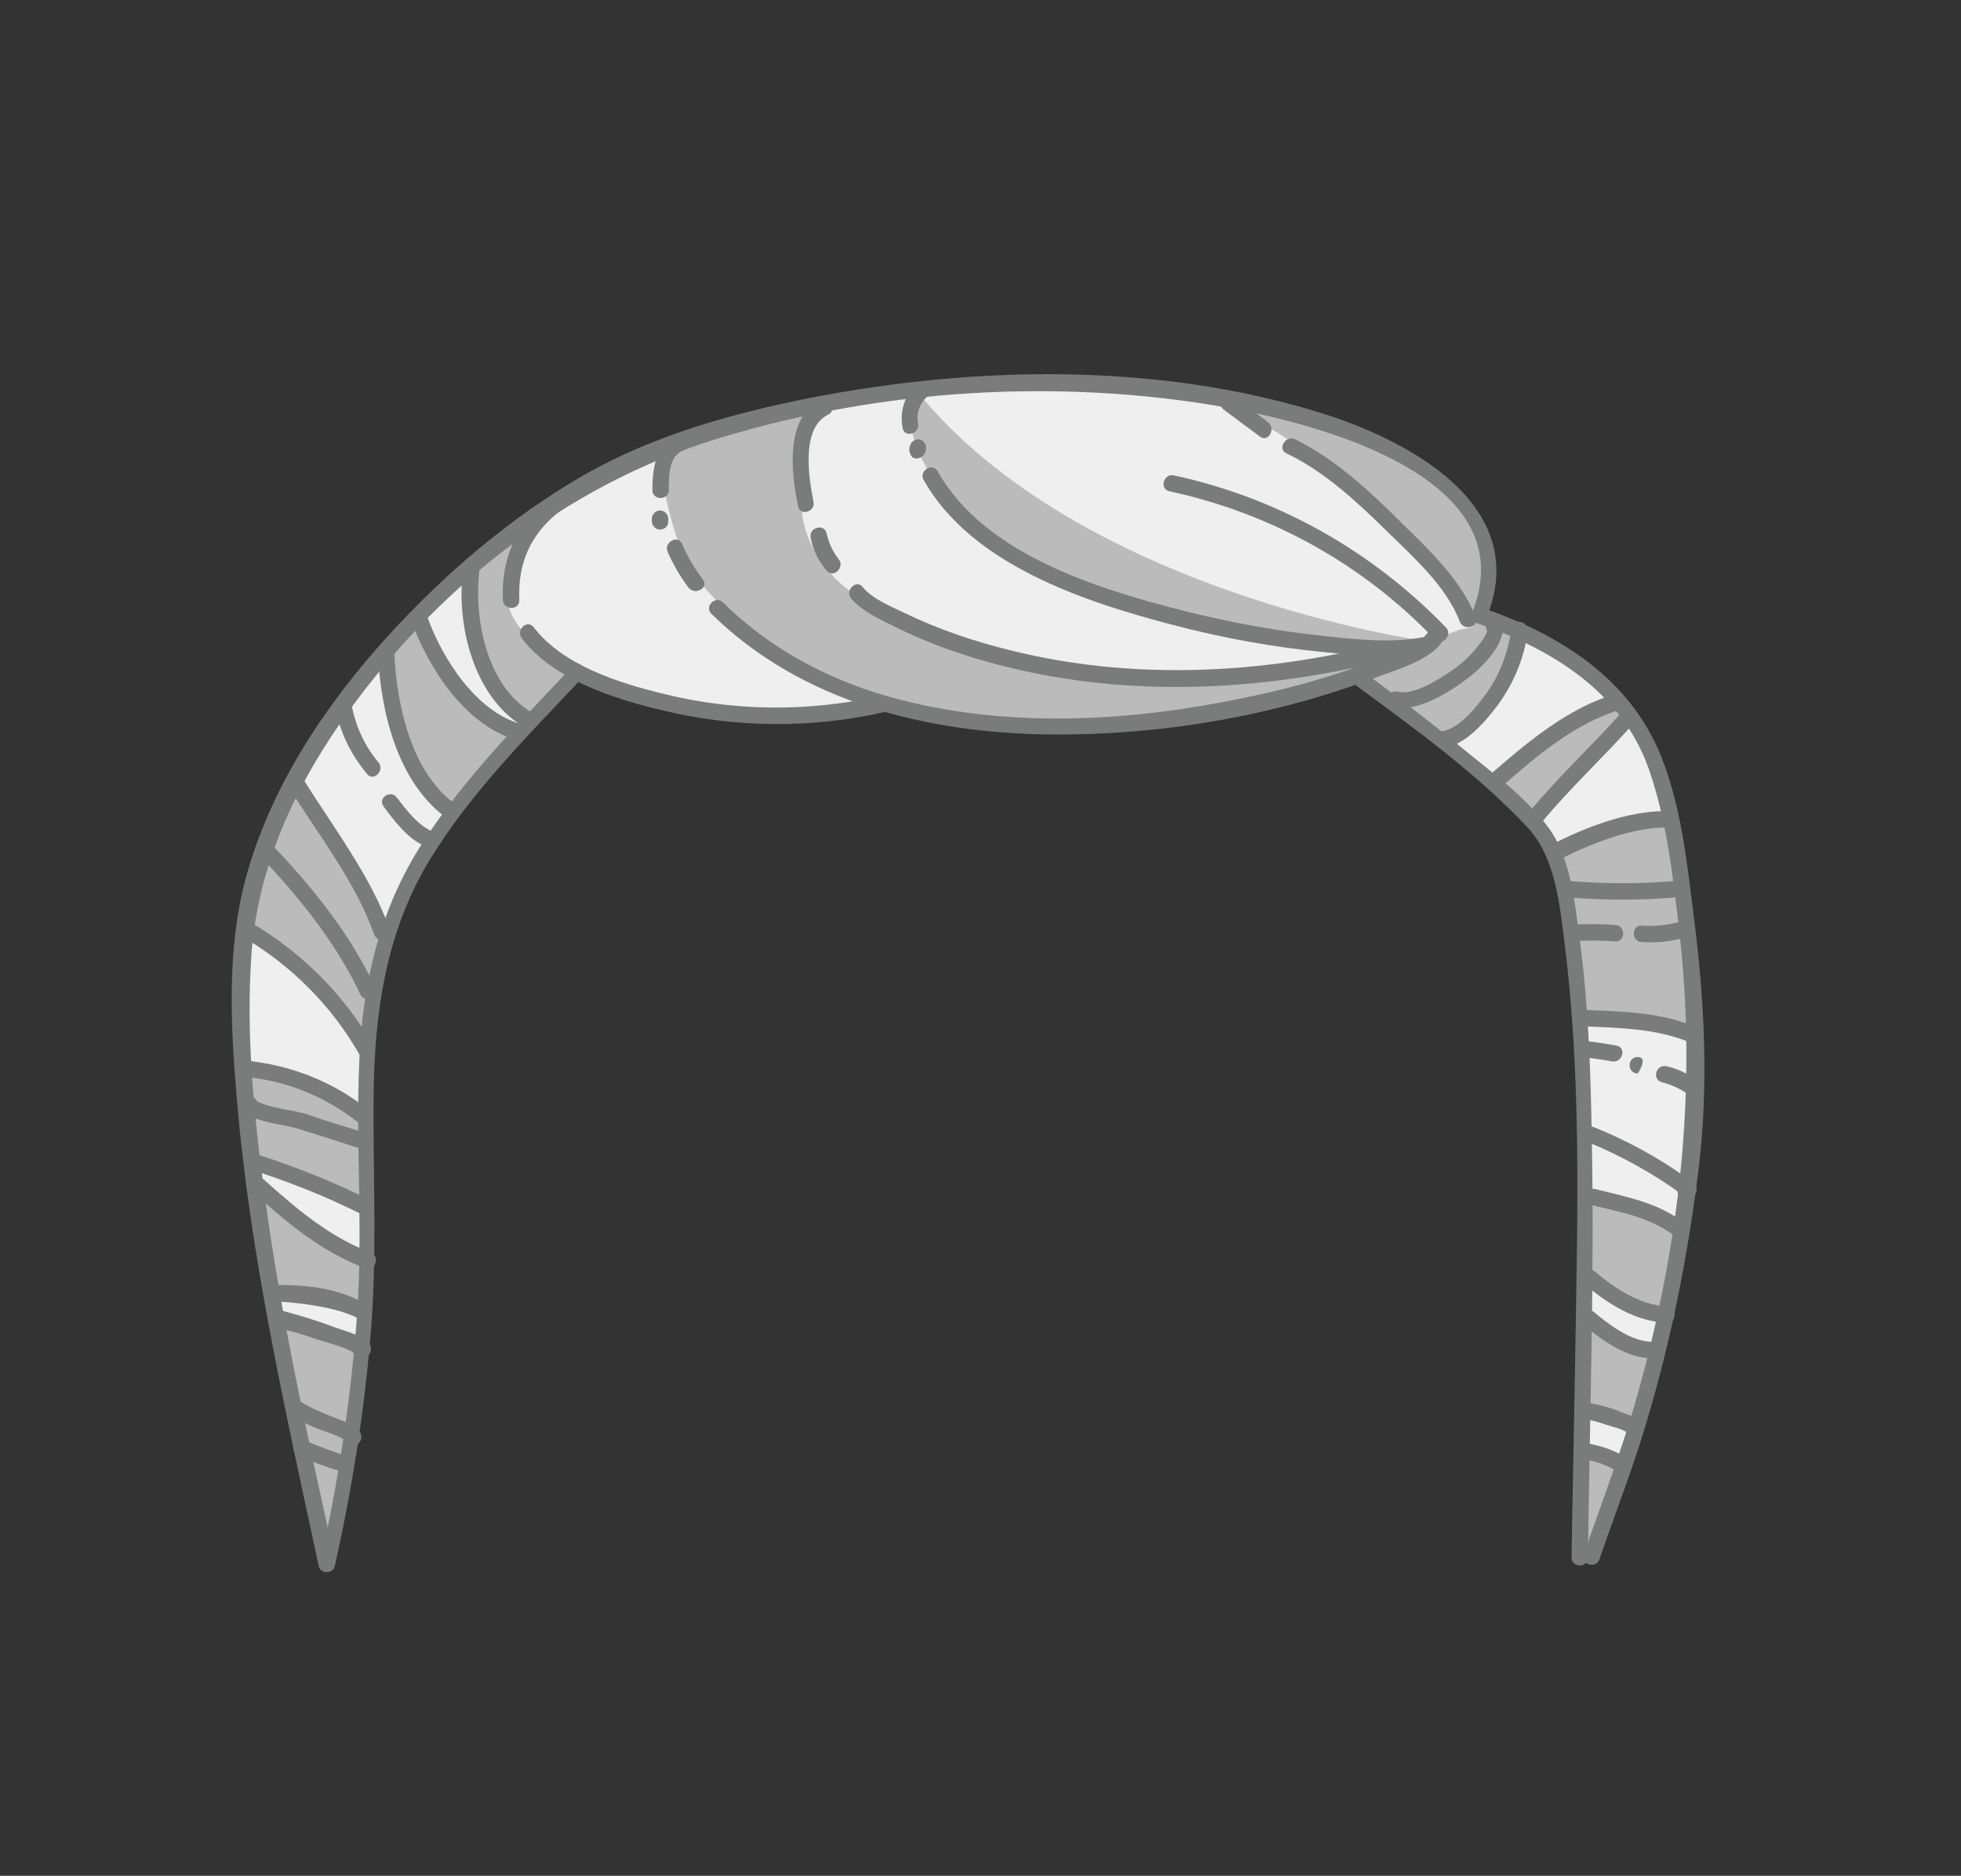 <?xml version="1.0" encoding="utf-8"?>
<!-- Generator: Adobe Illustrator 19.2.0, SVG Export Plug-In . SVG Version: 6.00 Build 0)  -->
<svg version="1.1" id="Layer_1" xmlns="http://www.w3.org/2000/svg" xmlns:xlink="http://www.w3.org/1999/xlink" x="0px" y="0px"
	 viewBox="0 0 358 342.5" style="enable-background:new 0 0 358 342.5;" xml:space="preserve">
<rect x="0" y="0" width="358" height="342.5" fill="#333333" stroke="none"/>
<style type="text/css">
	.st0{fill:#EFEFEF;}
	.st1{fill:#BBBBBC;}
	.st2{fill:#7A7B7B;}
</style>
<g>
	<path class="st0" d="M289.5,282.9l-0.4,0.3c0.1-7,0.2-14.1,0.4-21c0.1-5.5,0.2-10.9,0.3-16.4l0.1-5.3c0.4-22.6,0.7-46.1-2.1-68.8
		l-0.1-1.1c-0.9-6.9-1.9-15.4-7.2-21c-9-9.6-19.9-17.6-30.5-25.3l-2.1-1.6l-1,0.3c-16.7,5.9-35.3,8.9-53.6,8.9c-0.5,0-0.9,0-1.4,0
		c-10.7-0.1-20.6-1.4-29.6-4l-0.6-0.2l-0.7,0.2c-6.2,1.4-12.6,2.1-19.1,2.1c-7,0-14.1-0.8-20.9-2.5c-5.9-1.4-10.4-3-14.2-4.8
		l-1.3-0.6c0,0-3.2,3.4-4.2,4.5c-8.5,9-17.2,18.2-23.9,29c-9.4,15.2-10.7,32.1-10.8,45.2c0,4.5,0,9,0.1,13.4
		c0.1,5.1,0.1,10.5,0,15.7l0,0.2l0.3,0.2l0.2,0.2v0.1c0,5.3-0.4,9.8-0.7,13.9c0,0.4-0.3,2-0.3,2v0.1l-0.2,0.1c-0.5,5-1.2,10-1.9,15
		l-0.1,0.5l0.1,0.3l-0.2,0.3l-0.1,0.4c-1,6.9-2.3,13.7-3.7,20.4l-1.1-5.2c-1-4.4-1.9-8.8-2.9-13.2l-0.1-0.6l-0.1-0.1l0-0.1l-0.1-0.5
		c-3.3-15.3-6.9-33.4-9-51.5l0.2-0.2l0.2-0.1V212l-0.2-0.1c-0.5-4.1-1-7.9-1.3-11.6c-1-12.2-1.8-26.3,1.5-38.9
		c2.8-10.6,8.2-21.4,16-32l0.1-0.1l0-0.1l0.1-0.1l0.1-0.1c2.9-3.9,6.1-7.8,9.6-11.6c10.9-11.9,22.6-21.5,34.8-28.5
		c10.6-6.1,23.7-10.6,41.1-14c14.4-2.8,28.8-4.3,42.7-4.3c17.5,0,33.9,2.3,48.6,6.8c6.9,2.1,23.7,8.3,29.4,19.4
		c2.2,4.4,2.4,9.2,0.7,14.2l-0.7,1.9l1.9,0.7c1.7,0.6,3.5,1.3,5.1,2l0.4,0.2l0.3,0l0.2,0.2l0.4,0.2c12.1,5.6,19.9,13.1,23.8,23
		c3.2,8.1,4.3,17.3,5.4,26.2l0.3,2.3c2.3,18.2,2.5,33,0.8,46.5c-0.1,0.6-0.2,1.2-0.3,1.9l-0.2,1.2l0,0.1l0,0.1l0,0.2
		c-1,7.5-2.3,14.9-3.9,21.9l-0.1,0.4l0,0.2l-0.1,0.2l-0.1,0.4c-1.4,6.3-3,12.5-4.7,18.2c-1.7,5.6-3.7,11.2-5.6,16.6
		c-1,2.7-1.9,5.4-2.9,8.1L289.5,282.9z"/>
	<g>
		<path class="st1" d="M65.2,188c-4.9-7.4-11.4-13.6-19.2-18.3l-0.6-0.3l0.1-0.7c0.6-3.7,1.4-7.4,2.6-11l0.5-1.6l1.2,1.3
			c7.8,8.4,13.3,16.2,16.9,23.8c0.1,0.2,0.2,0.2,0.2,0.2l1,0.2l-0.2,1c-0.3,1.7-0.5,3.4-0.7,5.1l-0.3,2.8L65.2,188z"/>
		<path class="st1" d="M81.9,147.1c-9-7.1-10.6-21.7-10.9-27.7l0-0.4l0.3-0.3c1.3-1.5,2.6-2.9,3.9-4.3l1.1-1.1l0.6,1.4
			c3.7,9.1,9.7,16.1,16.1,18.7l1.3,0.5l-1,1.1c-4,4.4-7.1,8.1-9.9,11.8l-0.6,0.8L81.9,147.1z"/>
		<path class="st1" d="M66.6,178.6c-3.7-7.4-9.4-14.9-17.2-23.2L49,155l0.2-0.6c1.1-3,2.4-6,3.9-9.1l0.8-1.6l1,1.5
			c1,1.5,2,3.1,3,4.6c4.3,6.5,8.8,13.2,11.4,20.5c0.1,0.2,0.1,0.2,0.3,0.3l0.8,0.4l-0.2,0.8c-0.6,2.2-1.2,4.4-1.7,6.6l-0.6,2.8
			L66.6,178.6z"/>
		<path class="st1" d="M61.9,266.5c-1.9-0.6-3.9-1.4-5.7-2.2l-0.5-0.2c0,0-0.7-3.3-0.9-4.1l-0.4-2l1.8,0.9c0.7,0.3,1.4,0.7,2.1,0.9
			c0.3,0.1,0.7,0.3,1.1,0.4c1.2,0.4,2.7,0.9,3.7,1.7l0.5,0.4l-0.1,0.6c-0.1,0.6-0.2,1.3-0.3,1.9l-0.3,2L61.9,266.5z"/>
		<path class="st1" d="M65.1,219.1c-5.9-2.8-11.9-5.2-18-7.2l-0.6-0.2l-0.1-0.6c-0.3-2.2-0.5-4.5-0.7-6.7l-0.2-1.6l1.5,0.5
			c1.3,0.5,2.8,0.8,4.3,1.1c1.2,0.2,2.3,0.5,3.3,0.8c3.2,1,6.5,2,9.7,3.1l1.2,0.4l0.8,0.2l0,0.7c0,1.8,0.1,3.5,0.1,5.3l0.1,4.9
			L65.1,219.1z"/>
		<path class="st1" d="M58.9,278.6c-0.8-3.8-1.7-7.6-2.5-11.5l-0.4-1.8l1.7,0.7c1.5,0.6,2.9,1.1,4.3,1.6l0.8,0.3l-0.1,0.9
			c-0.5,3.2-1.2,6.5-1.9,9.9L58.9,278.6z"/>
		<path class="st1" d="M65.1,207.4c-1-0.3-1.9-0.6-2.9-0.9c-2-0.6-4-1.2-6-1.9c-1-0.4-2.3-0.6-3.7-0.9c-2.1-0.4-4.4-0.8-6.1-1.8
			l-0.3-0.2l-0.1-0.4c0-0.1-0.1-0.2-0.2-0.2l-0.4-0.3l0-0.5c-0.1-1.2-0.2-2.4-0.3-3.5l-0.1-1.2l1.2,0.2c7.1,0.9,13.7,3.7,19.6,8.1
			l0.5,0.3l0.1,0.6l0,2.9L65.1,207.4z"/>
		<path class="st1" d="M64.9,238.3c-4.8-2.3-9.8-2.7-14-2.7l-0.8,0l-0.1-0.8c-0.8-4.8-1.6-9.7-2.3-14.8l-0.4-2.7l2,1.8
			c4.8,4.2,10.2,8.5,16.7,11.1l0.6,0.3l0,0.7c0,2.1-0.1,4.2-0.2,6.3l-0.1,1.5L64.9,238.3z"/>
		<path class="st1" d="M62.7,260.6c-0.5-0.2-1-0.4-1.5-0.6c-0.3-0.1-0.6-0.2-0.9-0.4l-0.3-0.1c-1.9-0.8-3.7-1.5-5.4-2.6l-0.4-0.2
			l-0.1-0.4c-1.1-5.2-1.9-9.2-2.6-13l-0.3-1.6l1.5,0.4c1.5,0.4,3.4,1,5.4,1.6c0.4,0.1,1,0.3,1.6,0.5c1.9,0.5,4.2,1.2,5.5,2.2
			l0.5,0.3l-0.1,0.6c-0.4,4.2-0.9,8.4-1.5,12.6l-0.2,1.3L62.7,260.6z"/>
		<path class="st1" d="M297.4,259.5c-0.3-0.1-0.6-0.2-0.8-0.3c-0.2-0.1-0.4-0.2-0.6-0.2c-1.7-0.7-3.6-1.3-5.7-1.7l-0.8-0.2l0-0.8
			c0.1-4.3,0.2-8.7,0.2-13l0-2l1.6,1.2c2.3,1.8,5.8,4.2,9.5,4.5l1.2,0.1l-0.3,1.1c-0.8,3.3-1.6,6.2-2.4,9c-0.1,0.4-0.2,0.8-0.4,1.2
			l-0.5,1.6L297.4,259.5z"/>
		<path class="st1" d="M289.1,281c0.1-4.8,0.1-9.6,0.2-14.4l0-1.2l1.2,0.3c1.6,0.4,3.1,0.9,4.6,1.7l0.8,0.4l-0.3,0.8
			c-0.8,2.3-1.6,4.7-2.5,7c-0.7,1.9-1.4,3.8-2.1,5.8L289.1,281z"/>
		<path class="st1" d="M302.8,239.4c-5.1-0.7-9.9-4.4-12.3-6.5c0,0-0.1-0.1-0.2-0.1l-0.6-0.3l0-0.6c0-3.9,0-7.8,0-11.7l0-1.3
			l2.4,0.6c4.8,1.1,9.4,2.2,13.6,5.1l0.5,0.4l-0.1,0.6c-0.7,4.2-1.5,8.6-2.4,13l-0.2,0.9L302.8,239.4z"/>
		<path class="st1" d="M214.7,124.3c-10.7,0-21.1-1.2-30.9-3.7c-7.3-1.8-14-4.2-19.8-7.1l-1-0.5c-2.4-1.2-5.2-2.5-6.8-4.4
			c0,0,0,0,0,0c-5.7-3.6-9.9-10.1-9.9-16.9c0-0.2,0.1-0.3,0.2-0.4c-1.2-6.7-0.9-11.6,0.9-14.6l1.2-2l-2.3,0.5
			c-5.3,1.1-10.4,2.5-15.2,3.9c-2,0.6-4.1,1.3-6.3,2.1l-0.1,0l-0.1,0.1c0,0-0.2,0.1-0.2,0.1c-3,1.2-3.4,4.7-3.4,7.2
			c0.1,0.1,0.2,0.2,0.2,0.4c0.9,4.7,2.2,9.6,4.3,13.9c1.8,3.6,4.6,5.7,7,8.8c0,0,0,0.1,0.1,0.1c8.5,8,19.2,13.7,31.8,16.9
			c8.9,2.3,18.6,3.4,28.8,3.4c10.8,0,22.3-1.3,34.4-3.8c7.3-1.5,13.7-3.3,19.8-5.4l0.2-0.1l0.1-0.1l-0.6-1.9
			C235.9,123.1,225.1,124.3,214.7,124.3z"/>
		<path class="st1" d="M230.5,77.7C230.5,77.7,230.5,77.7,230.5,77.7c2.3,0.7,4,2.4,6.2,3.3c0.4,0.1,0.5,0.5,0.5,0.8
			c6.8,3.5,12.7,9.2,18.3,14.7l0.8,0.8c4.3,4.3,9.3,9.2,11.8,14.7l0.3,0.7c0.1-0.1,0.2-0.2,0.3-0.2c0.3-0.1,0.6-0.3,0.9-0.4
			c0.1-0.1,0.2-0.1,0.3-0.1l0-0.1c2.3-5.9,2-11.3-0.6-16.2c-6.7-12.4-27.8-18.6-39.8-21.1l-0.8,1.8l0.3,0.2
			C229.4,76.8,230,77.2,230.5,77.7z"/>
		<path class="st1" d="M272.3,114.7c0-0.1-0.1-0.2,0-0.2l0-0.7l-1-0.4c-0.3-0.1-0.6-0.2-0.8-0.3c-0.1,0.1-0.1,0.2-0.3,0.2
			c-0.4,0.2-0.7,0.4-1.1,0.5c0,0.3-0.2,0.6-0.5,0.7c-0.8,0.3-1.7,0.3-2.5,0.6c-0.9,0.3-1.7,0.7-2.6,1.1c-0.2,0.1-0.5,0.1-0.7,0
			l-0.3,0.1l-0.2,0.3c-1.8,2.7-6.5,4.3-10,5.6c-0.7,0.2-1.3,0.5-2,0.7l-1.7,0.6l1.5,1.1c1.1,0.8,2.3,1.7,3.4,2.5l0.5,0.4l0.5-0.2
			c0.1,0,0.1,0,0.2,0c0,0,0.1,0,0.1,0c0.4,0.1,0.8,0.1,1.2,0.1c3.3,0,7.2-2.6,9.5-4.2c1.5-1,2.8-2.1,3.8-3.2
			c0.8-0.9,2.8-3.3,3.1-4.7l0.1-0.3L272.3,114.7z"/>
		<path class="st1" d="M96,116c-0.1-0.1-0.1-0.2-0.1-0.4c-1.9-1.7-3.2-4.3-3.4-6.7c0-0.3,0.1-0.5,0.3-0.6c0-3.2,0.6-6,1.8-8.6
			l-1.5-1.2c-2.1,1.6-4.2,3.2-6.2,4.9l-0.4,0.4l0,0.5c-1.1,9.1,1.5,21.3,9.7,26.4l0.7,0.4l0.6-0.6c1.3-1.4,2.7-2.9,4-4.3l3.1-3.3
			l-1.1-0.6C100.4,120.5,97.9,118.3,96,116z"/>
		<path class="st1" d="M279.1,148.1c-1.4-1.4-2.9-2.9-4.8-4.5l-0.9-0.8l0.9-0.8c6.7-5.8,12.9-10.9,20.5-13.3l0.6-0.2l0.6,0.7
			c0.1,0.2,0.3,0.3,0.4,0.5l0.5,0.7l-0.6,0.6c-2.1,2.3-4.3,4.6-6.4,6.7c-3.1,3.3-6.4,6.6-9.4,10.2l-0.7,0.9L279.1,148.1z"/>
		<path class="st1" d="M262.8,134.3c-1.9-1.5-3.7-3-5.6-4.4l-1.8-1.3l2.2-0.4c3.7-0.7,7.7-3.5,9.8-5.1c2.6-2,5.5-5,5.9-7.7l0.2-1.2
			l1.1,0.5c0.5,0.2,1,0.4,1.5,0.7l0.7,0.3l-0.2,0.8c-0.7,3.6-2,6.8-3.8,9.7c-1.5,2.3-5.4,7.7-9.4,8.5l-0.4,0.1L262.8,134.3z"/>
		<path class="st1" d="M307.5,187.9c-5-1.8-10.5-2.1-15.8-2.3l-2.7-0.1l-0.1-0.9c-0.3-4.5-0.7-8.6-1.2-12.6l-0.1-1.1l1.1,0
			c0.7,0,1.4,0.2,2.2,0.2c1.4,0,2.8,0.4,4.2,0.4c0,0,0,0,0,0c0.1,0,0.3-0.3,0.3-0.6c0-0.1,0-0.7-0.5-0.8c-1.3-0.1-2.7-0.2-4.1-0.2
			c-0.8,0-1.6,0-2.4,0l-0.9,0l-0.1-0.9c-0.2-1.3-0.4-3.1-0.7-4.8l-0.2-1.3l1.3,0.1c2.8,0.2,5.7,0.3,8.5,0.3c3.2,0,6.5-0.1,9.7-0.4
			l1-0.1l0.1,1c0.2,1.5,0.4,3,0.5,4.5l0.1,0.9l-0.8,0.2c-1.8,0.5-3.7,1-5.5,1c-0.5,0-1,0.2-1.5,0.2c0,0,0,0,0,0
			c-0.1,0-0.3-0.2-0.3,0.1c0,0.1,0,0.5,0.5,0.5c0.5,0,1,0,1.4,0c1.7,0,3.5-0.2,5.3-0.7l1.1-0.3l0.1,1.1c0.6,5.2,0.9,10.5,1.1,15.6
			l0,1.5L307.5,187.9z"/>
		<path class="st1" d="M295.9,162.3c-3,0-6.1-0.1-9.1-0.3l-0.7-0.1l-0.2-0.7c-0.3-1.5-0.7-2.9-1.2-4.2l-0.3-0.8l0.8-0.4
			c6.9-3.6,13-5.4,18.6-5.6l0.9,0l0.2,0.8c0.6,2.8,1.1,6,1.6,9.8l0.1,1l-1,0.1C302.4,162.1,299.1,162.3,295.9,162.3L295.9,162.3z"/>
		<path class="st1" d="M259.9,117l-5.8,1.3l-22.3-2l-28.5-7l-25.1-12l-8.3-10.5l-2.5-4.6l-1.2-4.5c0,0,0-7.8,1-6.5
			C196.9,108.2,259.9,117,259.9,117z"/>
	</g>
	<g>
		<g>
			<path class="st2" d="M103.9,122.3c-9.4,10-19.2,19.9-26.7,31.5c-7.8,12-11,25.5-11.6,39.7c-0.7,15.4,0.7,30.9-0.4,46.3
				c-1.1,15.4-3.4,30.7-6.8,45.7c1,0,1.9,0,2.9,0c-4.9-22-10.1-45.2-13.1-68.2c-1.9-14.2-3.3-28.7-2.3-43
				c1.1-15.4,7.4-29.5,16.1-42.1c16.8-24.2,41-43.6,69.3-52.2c29.5-9,62.2-11,92.6-5.6c16.8,3,54.9,12.8,44.8,37.6
				c-0.3,0.8,0.4,1.6,1,1.8c13.5,4.7,26.3,12.4,31.3,26.6c3.2,9.1,4.4,19.4,5.5,29c3.5,29.7,0.1,58.9-8.2,87.5
				c-2.7,9.2-6.1,18-9.2,27c-0.6,1.8,2.3,2.6,2.9,0.8c2.9-8.5,6.2-16.8,8.7-25.4c4.4-14.7,7.4-29.9,9.3-45.1c2-15.6,1.2-31.5-0.8-47
				c-1.2-9.6-2.3-20-5.9-29c-5.8-14.5-18.7-22.4-32.9-27.3c0.3,0.6,0.7,1.2,1,1.8c8.4-20.6-14.7-32.6-30.9-37.5
				c-29.4-9-62.4-8.4-92.3-2.6c-14.3,2.8-29,6.9-41.7,14.2c-13.2,7.6-25.1,17.8-35.3,28.9c-11.7,12.8-21.9,28-26.4,44.9
				c-3.4,12.8-2.7,26.6-1.6,39.6c2.4,29,8.9,57.4,15,85.8c0.3,1.4,2.6,1.4,2.9,0c3.1-13.7,5.3-27.6,6.5-41.6
				c1.3-14.6,0.5-29.1,0.6-43.7c0.1-15.6,2.2-30.7,10.5-44.1c7.4-12,17.5-22.1,27.1-32.3C107.3,123,105.2,120.9,103.9,122.3
				L103.9,122.3z"/>
		</g>
		<g>
			<path class="st2" d="M246.8,124.6c11,8.1,22.6,16.4,32,26.4c5.1,5.4,5.9,13.9,6.8,21c3.1,24.4,2.4,49.3,2,73.9
				c-0.2,12.8-0.5,25.7-0.7,38.5c0,1.9,3,1.9,3,0c0.3-25.5,1.2-51,0.7-76.5c-0.2-12.1-0.6-24.3-2.2-36.3c-0.9-6.7-1.6-15-5.8-20.6
				c-4.1-5.5-10.2-9.9-15.4-14.2c-6.2-5.1-12.6-9.9-19-14.7C246.8,120.9,245.3,123.5,246.8,124.6L246.8,124.6z"/>
		</g>
		<g>
			<path class="st2" d="M260.9,115.1c-1.5,2.9-7.9,4.6-10.6,5.7c-7.5,2.9-15.3,5-23.1,6.6c-20.4,4.3-42.4,5.6-62.7,0.4
				c-12.2-3.1-23.5-8.9-32.5-17.8c-1.4-1.4-3.5,0.8-2.1,2.1c16.4,16.1,39.4,21.8,61.9,22c19.9,0.2,40.5-3.3,59.1-10.3
				c3.6-1.4,10.8-3.3,12.7-7.2C264.4,114.8,261.8,113.3,260.9,115.1L260.9,115.1z"/>
		</g>
		<g>
			<path class="st2" d="M160.6,127.1c-13,2.9-26.5,2.8-39.4-0.4c-8.3-2-18.4-5.2-23.8-12.2c-1.2-1.5-3.3,0.6-2.1,2.1
				c5.7,7.4,16.5,10.9,25.2,13c13.4,3.3,27.5,3.5,41,0.4C163.3,129.6,162.5,126.7,160.6,127.1L160.6,127.1z"/>
		</g>
		<g>
			<path class="st2" d="M259.5,116.4c-5.5,1-11.5,0.4-17.1-0.2c-8.9-0.9-17.7-2.5-26.4-4.7c-15.7-4-36.3-10.3-44.8-25.4
				c-0.9-1.7-3.5-0.2-2.6,1.5c8.7,15.5,29.4,22.3,45.5,26.5c9.1,2.4,18.5,4.1,27.9,5c6,0.6,12.4,1.3,18.3,0.1
				C262.2,118.9,261.4,116,259.5,116.4L259.5,116.4z"/>
		</g>
		<g>
			<path class="st2" d="M264,114.6c-13.5-14-30.7-23.7-49.7-27.8c-1.9-0.4-2.7,2.5-0.8,2.9c18.5,4,35.3,13.3,48.4,27
				C263.2,118.1,265.3,116,264,114.6L264,114.6z"/>
		</g>
		<g>
			<path class="st2" d="M269.4,112.7c-2.5-6.6-8.4-12.2-13.3-17c-5.8-5.8-12.3-11.9-19.7-15.5c-1.7-0.8-3.3,1.8-1.5,2.6
				c6.9,3.3,12.8,8.8,18.2,14.1c4.8,4.7,11,10.2,13.4,16.6C267.2,115.3,270.1,114.5,269.4,112.7L269.4,112.7z"/>
		</g>
		<g>
			<path class="st2" d="M94.8,109.5c-0.4-10,5-15.7,13.6-20c1.7-0.9,0.2-3.5-1.5-2.6c-9.6,4.8-15.5,11.5-15.1,22.6
				C91.9,111.5,94.9,111.5,94.8,109.5L94.8,109.5z"/>
		</g>
		<g>
			<path class="st2" d="M128.3,105.8c-1.5-2-2.8-4.2-3.8-6.5c-0.8-1.8-3.4-0.2-2.6,1.5c1,2.3,2.3,4.5,3.8,6.5
				C126.9,108.8,129.5,107.3,128.3,105.8L128.3,105.8z"/>
		</g>
		<g>
			<path class="st2" d="M122,95.2c0-0.2,0-0.3,0-0.5c0-0.8-0.7-1.5-1.5-1.5c-0.8,0-1.5,0.7-1.5,1.5c0,0.2,0,0.3,0,0.5
				c0,0.8,0.7,1.5,1.5,1.5C121.3,96.7,122,96.1,122,95.2L122,95.2z"/>
		</g>
		<g>
			<path class="st2" d="M122.1,89.5c0-2.5-0.1-6.2,2.7-7.3c1.8-0.7,1-3.6-0.8-2.9c-4.3,1.7-4.9,6.1-4.9,10.2
				C119.1,91.4,122.1,91.4,122.1,89.5L122.1,89.5z"/>
		</g>
		<g>
			<path class="st2" d="M168.1,83.5c0.8-0.4,1.1-1.4,0.9-2.2c-0.2-0.8-1.1-1.3-1.8-1c-0.8,0.2-1.3,1.1-1,1.8c0-0.1,0-0.1,0-0.2
				c0.1-0.3,0.1-0.5,0.2-0.8c0.1-0.1,0.2-0.2,0.3-0.3c-0.7,0.3-0.9,1.4-0.5,2.1C166.5,83.8,167.4,83.9,168.1,83.5L168.1,83.5z"/>
		</g>
		<g>
			<path class="st2" d="M167.6,77.3c-0.4-1.9,0.4-3.8,1.8-5c1.4-1.3-0.7-3.4-2.1-2.1c-2.2,2-3.1,5-2.5,8
				C165.1,80,168,79.2,167.6,77.3L167.6,77.3z"/>
		</g>
		<g>
			<path class="st2" d="M231.5,77.1c-2.2-1.7-4.4-3.3-6.6-4.9c-1.5-1.2-3,1.4-1.5,2.6c2.2,1.6,4.4,3.3,6.6,4.9
				C231.5,80.9,233,78.3,231.5,77.1L231.5,77.1z"/>
		</g>
		<g>
			<path class="st2" d="M84.5,104.4c-1.2,9.8,2,22.9,11.1,28.3c1.7,1,3.2-1.6,1.5-2.6c-8.2-4.8-10.6-17-9.6-25.7
				C87.7,102.5,84.7,102.5,84.5,104.4L84.5,104.4z"/>
		</g>
		<g>
			<path class="st2" d="M75.1,113.4c3.1,8.6,9.9,19.1,19.2,21.7c1.9,0.5,2.7-2.4,0.8-2.9c-8.2-2.3-14.4-12-17.1-19.6
				C77.4,110.8,74.5,111.6,75.1,113.4L75.1,113.4z"/>
		</g>
		<g>
			<path class="st2" d="M69,119.4c0.5,10.5,3.5,23.2,12.3,29.8c1.5,1.2,3-1.4,1.5-2.6c-7.8-5.9-10.4-18.1-10.8-27.2
				C71.9,117.4,68.9,117.4,69,119.4L69,119.4z"/>
		</g>
		<g>
			<path class="st2" d="M61.2,129c0.8,4.6,2.8,8.7,5.8,12.3c1.2,1.5,3.3-0.6,2.1-2.1c-2.7-3.2-4.3-6.9-5-11
				C63.8,126.3,60.9,127.1,61.2,129L61.2,129z"/>
		</g>
		<g>
			<path class="st2" d="M70,147.2c1.9,2.6,4.4,5.9,7.4,7.2c1.8,0.8,3.3-1.8,1.5-2.6c-2.6-1.1-4.7-3.9-6.4-6.1
				C71.5,144.1,68.9,145.6,70,147.2L70,147.2z"/>
		</g>
		<g>
			<path class="st2" d="M52.6,143.6c5.4,8.6,12.3,17.4,15.7,27c0.6,1.8,3.5,1,2.9-0.8c-3.5-9.9-10.5-18.9-16-27.8
				C54.2,140.4,51.6,141.9,52.6,143.6L52.6,143.6z"/>
		</g>
		<g>
			<path class="st2" d="M47.5,156.3c7.1,7.5,13.9,15.9,18.3,25.3c0.8,1.7,3.4,0.2,2.6-1.5c-4.5-9.6-11.5-18.3-18.8-25.9
				C48.2,152.8,46.1,154.9,47.5,156.3L47.5,156.3z"/>
		</g>
		<g>
			<path class="st2" d="M44.4,171.1c8.8,5.2,16.1,12.5,21.2,21.4c1,1.7,3.6,0.2,2.6-1.5c-5.4-9.4-13-17-22.3-22.5
				C44.3,167.5,42.8,170.1,44.4,171.1L44.4,171.1z"/>
		</g>
		<g>
			<path class="st2" d="M66.7,202.2c-6.5-5-14-7.8-22.2-8.6c-1.9-0.2-1.9,2.8,0,3c7.7,0.7,14.6,3.5,20.7,8.2
				C66.7,206,68.2,203.4,66.7,202.2L66.7,202.2z"/>
		</g>
		<g>
			<path class="st2" d="M45.5,200.1c-0.1,0-0.1,0-0.2,0c-0.7,0-1.2,0.5-1.4,1.1c0,0.1-0.1,0.1-0.1,0.2c-0.3,0.7,0.2,1.3,0.7,1.7
				c2.5,1.9,7,2.1,9.9,3c3.7,1.1,7.3,2.3,11,3.5c1.8,0.6,2.6-2.3,0.8-2.9c-3.2-1-6.4-1.9-9.7-3.1c-3-1.1-7.9-1.1-10.5-3.1
				c0.2,0.6,0.5,1.1,0.7,1.7c0-0.1,0.1-0.1,0.1-0.2c-0.5,0.4-1,0.7-1.4,1.1c0.1,0,0.1,0,0.2,0C47.5,203.2,47.5,200.2,45.5,200.1
				L45.5,200.1z"/>
		</g>
		<g>
			<path class="st2" d="M67.5,219.1c-6.8-3.4-13.9-6.2-21.1-8.5c-1.8-0.6-2.6,2.3-0.8,2.9c7,2.2,13.8,4.9,20.4,8.2
				C67.7,222.6,69.3,220,67.5,219.1L67.5,219.1z"/>
		</g>
		<g>
			<path class="st2" d="M46,217.5c6.3,5.7,12.7,11.1,20.8,14.1c1.5,0.6,2.3-1.5,1.5-2.5c-0.1-0.1-0.2-0.2-0.3-0.3
				c-1.3-1.5-3.4,0.7-2.1,2.1c0.1,0.1,0.2,0.2,0.3,0.3c0.5-0.8,1-1.7,1.5-2.5c-7.5-2.8-13.6-8-19.5-13.3
				C46.7,214.1,44.5,216.2,46,217.5L46,217.5z"/>
		</g>
		<g>
			<path class="st2" d="M50,237.6c0,0,10.6,0.4,15.5,3.2c1.7,1,3.2-1.6,1.5-2.6c-5.4-3.1-11-3.6-17-3.6C48,234.6,48,237.6,50,237.6
				C50,237.6,48,237.6,50,237.6z"/>
		</g>
		<g>
			<path class="st2" d="M51,242.5c2.3,0.6,4.5,1.2,6.7,2c1.8,0.6,6.2,1.6,7.4,3c0.1-0.8,0.2-1.6,0.3-2.4c0,0-0.1,0-0.1,0.1
				c0.7,0.2,1.4,0.4,2.1,0.5c0,0,0-0.1,0-0.1c-1-1.7-3.6-0.2-2.6,1.5c0,0,0,0.1,0,0.1c0.4,0.7,1.3,0.9,2.1,0.5c0,0,0.1,0,0.1-0.1
				c0.9-0.5,0.9-1.7,0.3-2.4c-1.3-1.5-4.8-2.3-6.6-3c-2.9-1.1-5.9-2-8.9-2.8C49.9,239.1,49.1,242,51,242.5L51,242.5z"/>
		</g>
		<g>
			<path class="st2" d="M65.7,263.2c0,0,0-0.1,0.1-0.1c0.3-0.7,0.2-1.2-0.2-1.8c-1-1.3-3.4-2-4.9-2.6c-2.2-0.9-4.2-1.7-6.2-3
				c-1.6-1.1-3.1,1.5-1.5,2.6c1.6,1.1,3.3,1.9,5.1,2.6c1.4,0.6,4.4,1.3,5.4,2.6c-0.1-0.6-0.2-1.2-0.2-1.8c0,0,0,0.1-0.1,0.1
				C62.3,263.5,64.9,265,65.7,263.2L65.7,263.2z"/>
		</g>
		<g>
			<path class="st2" d="M63.1,265.8c-2.5-0.8-4.9-1.7-7.2-2.7c-1.7-0.8-3.3,1.8-1.5,2.6c2.6,1.2,5.2,2.2,7.9,3
				C64.2,269.3,65,266.4,63.1,265.8L63.1,265.8z"/>
		</g>
		<g>
			<path class="st2" d="M254.3,129.1c4.5,1,10.3-2.7,13.7-5.3c2.6-2,6.9-6.2,6.3-9.8c-0.2-1-1.4-1.3-2.2-0.9c0,0-0.1,0-0.1,0.1
				c-0.7,0.4-0.9,1.3-0.5,2.1c0,0,0,0,0,0.1c0.9,1.7,3.5,0.2,2.6-1.5c0,0,0,0,0-0.1c-0.2,0.7-0.4,1.4-0.5,2.1c0,0,0.1,0,0.1-0.1
				c-0.7-0.3-1.5-0.6-2.2-0.9c0.2,1-2.3,3.8-2.8,4.4c-1.1,1.2-2.3,2.2-3.6,3.1c-2.4,1.6-6.9,4.6-9.9,3.9
				C253.2,125.8,252.4,128.7,254.3,129.1L254.3,129.1z"/>
		</g>
		<g>
			<path class="st2" d="M264.1,136.4c3.6-0.6,7.2-4.8,9.2-7.5c3-4,4.9-8.6,5.6-13.5c0.3-1.9-2.6-2.7-2.9-0.8
				c-0.6,3.9-1.8,7.6-3.9,10.9c-1.8,2.7-5.4,7.5-8.8,8C261.4,133.8,262.2,136.7,264.1,136.4L264.1,136.4z"/>
		</g>
		<g>
			<path class="st2" d="M274.4,143.4c6.3-5.5,13.1-11.3,21.3-13.8c1.8-0.5,1.1-3.4-0.8-2.9c-8.7,2.6-15.9,8.7-22.6,14.5
				C270.8,142.5,272.9,144.6,274.4,143.4L274.4,143.4z"/>
		</g>
		<g>
			<path class="st2" d="M281.5,150.1c5.3-6.4,11.4-12,16.9-18.2c1.3-1.4-0.8-3.6-2.1-2.1c-5.5,6.2-11.6,11.8-16.9,18.2
				C278.2,149.4,280.3,151.5,281.5,150.1L281.5,150.1z"/>
		</g>
		<g>
			<path class="st2" d="M284.8,156.9c5.6-2.9,13.2-5.8,19.2-5.8c2,0,2-3,0-3c-7,0-14.7,3-20.9,6.2
				C281.4,155.2,283.1,157.8,284.8,156.9L284.8,156.9z"/>
		</g>
		<g>
			<path class="st2" d="M286.9,163.9c6.5,0.5,13.1,0.5,19.6-0.1c1.9-0.2,1.9-3.2,0-3c-6.5,0.6-13.1,0.6-19.6,0.1
				C284.9,160.8,284.9,163.8,286.9,163.9L286.9,163.9z"/>
		</g>
		<g>
			<path class="st2" d="M287.9,171.8c2.3-0.1,4.7-0.1,7,0.1c1.9,0.1,1.9-2.9,0-3c-2.3-0.2-4.7-0.2-7-0.1
				C285.9,168.9,285.9,171.9,287.9,171.8L287.9,171.8z"/>
		</g>
		<g>
			<path class="st2" d="M299.7,172c2.8,0.2,5.6-0.1,8.2-0.9c1.8-0.6,1.1-3.5-0.8-2.9c-2.4,0.7-4.9,1-7.4,0.8
				C297.8,168.9,297.8,171.9,299.7,172L299.7,172z"/>
		</g>
		<g>
			<path class="st2" d="M289.5,187.4c6.3,0.3,12.7,0.4,18.7,2.8c1.8,0.7,2.6-2.2,0.8-2.9c-6.2-2.5-12.9-2.6-19.5-2.9
				C287.6,184.3,287.6,187.3,289.5,187.4L289.5,187.4z"/>
		</g>
		<g>
			<path class="st2" d="M289.7,193.1c1.5,0.2,3.1,0.4,4.6,0.7c1.9,0.3,2.7-2.5,0.8-2.9c-1.8-0.3-3.6-0.6-5.4-0.8
				c-0.8-0.1-1.5,0.8-1.5,1.5C288.2,192.5,288.9,193,289.7,193.1L289.7,193.1z"/>
		</g>
		<g>
			<path class="st2" d="M299,196c0,0,2-3,0-3S297,196,299,196C299,196,297,196,299,196z"/>
		</g>
		<g>
			<path class="st2" d="M303.4,197.6c1.9,0.5,3.6,1.3,5.2,2.5c0.7,0.5,1.7,0.1,2.1-0.5c0.5-0.8,0.1-1.6-0.5-2.1
				c-1.8-1.3-3.7-2.3-5.9-2.8C302.3,194.2,301.5,197.1,303.4,197.6L303.4,197.6z"/>
		</g>
		<g>
			<path class="st2" d="M289.3,208.3c6.5,2.6,12.6,6,18.2,10.1c0.4-0.9,0.8-1.8,1.2-2.7c-0.2-0.1-0.5-0.1-0.7-0.2
				c-1.9-0.4-2.7,2.5-0.8,2.9c0.2,0.1,0.5,0.1,0.7,0.2c1.7,0.4,2.5-1.8,1.2-2.7c-5.9-4.3-12.2-7.8-18.9-10.4
				C288.3,204.7,287.5,207.6,289.3,208.3L289.3,208.3z"/>
		</g>
		<g>
			<path class="st2" d="M307,222.9c-4.8-3.4-10.2-4.4-15.8-5.8c-1.9-0.4-2.7,2.4-0.8,2.9c5.4,1.3,10.6,2.2,15.1,5.5
				C307.1,226.7,308.6,224.1,307,222.9L307,222.9z"/>
		</g>
		<g>
			<path class="st2" d="M289.1,234.3c4.1,3.6,9.6,7.1,15.2,7.2c1.9,0.1,1.9-2.9,0-3c-4.7-0.1-9.6-3.3-13.1-6.3
				C289.8,230.9,287.6,233,289.1,234.3L289.1,234.3z"/>
		</g>
		<g>
			<path class="st2" d="M288.7,241.6c3.6,3,8.1,6.4,13,6.4c1.9,0,1.9-3,0-3c-3.9,0-7.9-3.1-10.8-5.5
				C289.3,238.2,287.2,240.3,288.7,241.6L288.7,241.6z"/>
		</g>
		<g>
			<path class="st2" d="M289,259c1.4,0.3,2.8,0.6,4.1,1.1c1.2,0.4,3.2,0.8,4.1,1.6c-0.1-0.4-0.3-0.7-0.4-1.1c0,0.1,0,0.2,0,0.2
				c-0.1,1.9,2.9,1.9,3,0c0-1.8-2.1-2.3-3.4-2.8c-2.1-0.9-4.3-1.5-6.6-1.9C287.9,255.7,287.1,258.6,289,259L289,259z"/>
		</g>
		<g>
			<path class="st2" d="M288.8,266.4c2.1,0.3,4.1,0.9,6,2c1.7,0.9,3.2-1.7,1.5-2.6c-2.1-1.2-4.4-1.9-6.7-2.3
				C287.8,263.3,286.9,266.2,288.8,266.4L288.8,266.4z"/>
		</g>
		<g>
			<path class="st2" d="M252.2,117.6c-22.2,5.5-45.6,6.7-67.9,1.1c-6.5-1.6-13-3.8-19-6.7c-2.5-1.2-6-2.6-7.8-4.8
				c-1.2-1.5-3.3,0.6-2.1,2.1c1.9,2.3,5.5,3.9,8.1,5.2c6.4,3.2,13.2,5.5,20,7.2c22.8,5.7,46.7,4.5,69.5-1.1
				C254.9,120,254.1,117.1,252.2,117.6L252.2,117.6z"/>
		</g>
		<g>
			<path class="st2" d="M153.1,102.1c-1.1-1.4-1.8-3-2.2-4.7c-0.4-1.9-3.3-1.1-2.9,0.8c0.4,2.3,1.5,4.3,2.9,6
				C152.2,105.7,154.3,103.5,153.1,102.1L153.1,102.1z"/>
		</g>
		<g>
			<path class="st2" d="M148.5,91.6c-0.8-4.2-2.4-13.4,2.7-15.9c1.7-0.8,0.2-3.4-1.5-2.6c-6.5,3.2-5.2,13.7-4,19.3
				C146,94.3,148.9,93.5,148.5,91.6L148.5,91.6z"/>
		</g>
	</g>
</g>
</svg>
